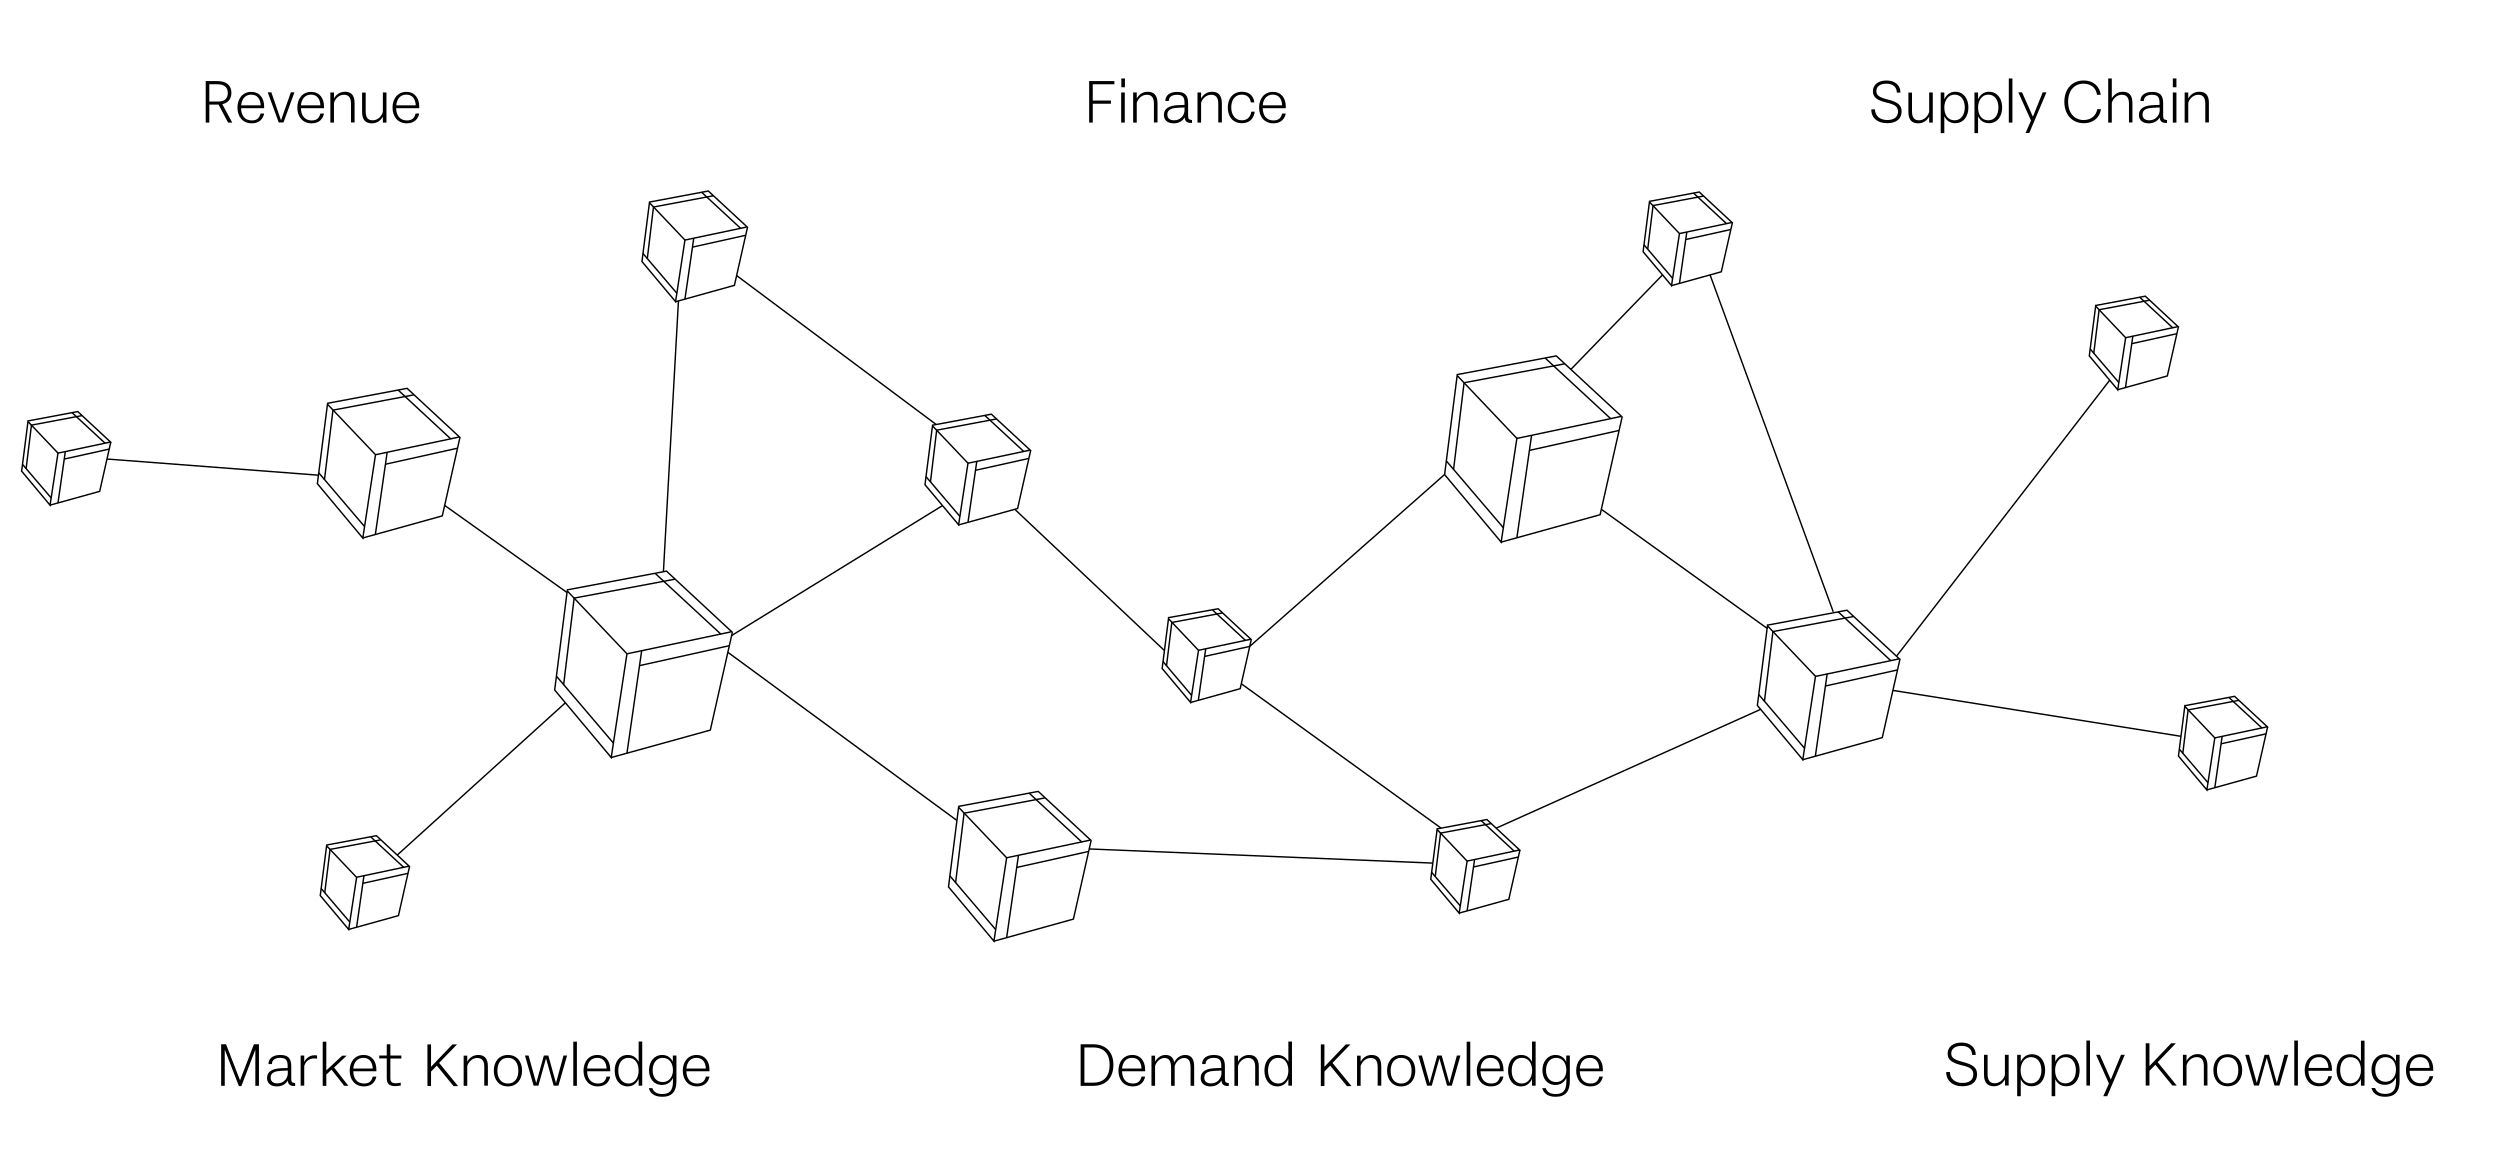 <?xml version="1.0" encoding="utf-8"?>
<!-- Generator: Adobe Illustrator 25.2.3, SVG Export Plug-In . SVG Version: 6.00 Build 0)  -->
<svg version="1.1" id="Layer_1" xmlns="http://www.w3.org/2000/svg" xmlns:xlink="http://www.w3.org/1999/xlink" x="0px" y="0px"
	 viewBox="0 0 1733 813" style="enable-background:new 0 0 1733 813;" xml:space="preserve">
<style type="text/css">
	.st0{fill:none;stroke:#000000;stroke-miterlimit:10;}
</style>
<path d="M154.1,72.2c4-0.8,6.3-3.6,6.3-7.9c0-5-3.3-8.1-9.7-8.1h-8.1V85h2.5V72.5h6.2h0.2l6.6,12.5h2.9L154.1,72.2z M150.6,58.4
	c5.4,0,7.3,2.6,7.3,6c0,3.6-1.9,6-6.6,6h-6.2v-12H150.6z M183.1,73.8c0-5.5-2.9-10.1-8.9-10.1c-6.1,0-9.6,4.8-9.6,10.9
	s3.5,10.9,9.9,10.9c5.5,0,7.9-3.3,8.6-6.8h-2.5c-0.7,2.7-2.1,4.8-6,4.8c-5.1,0-7.4-3.7-7.5-8.5h16V73.8z M174.2,65.6
	c4.4,0,6.3,3.3,6.5,7.4h-13.5C167.6,68.8,169.8,65.6,174.2,65.6z M194.8,83.4l-6.7-19.4h-2.5l7.6,20.9h3.3l7.6-20.9h-2.5L194.8,83.4
	z M224.6,73.8c0-5.5-2.9-10.1-8.9-10.1c-6.1,0-9.6,4.8-9.6,10.9s3.5,10.9,9.9,10.9c5.5,0,7.9-3.3,8.6-6.8h-2.5
	c-0.7,2.7-2.1,4.8-6,4.8c-5.1,0-7.4-3.7-7.5-8.5h16V73.8z M215.6,65.6c4.4,0,6.3,3.3,6.5,7.4h-13.5C209,68.8,211.3,65.6,215.6,65.6z
	 M239.1,63.6c-3.7,0-6.3,2.2-7.6,4.7v-4.2H229V85h2.5V71.3c0.7-2.6,3.3-5.6,6.9-5.6c3.1,0,4.9,1.6,4.9,6.2v13h2.5V71.5
	C245.8,65.8,243.3,63.6,239.1,63.6z M265.3,77.8c-0.7,2.6-3.3,5.6-6.9,5.6c-3.1,0-4.9-1.6-4.9-6.2v-13H251v13.5
	c0,5.6,2.6,7.8,6.8,7.8c3.7,0,6.3-2.2,7.6-4.7V85h2.5V64.1h-2.5V77.8z M290.6,73.8c0-5.5-2.9-10.1-8.9-10.1c-6.1,0-9.6,4.8-9.6,10.9
	s3.5,10.9,9.9,10.9c5.5,0,7.9-3.3,8.6-6.8h-2.5c-0.7,2.7-2.1,4.8-6,4.8c-5.1,0-7.4-3.7-7.5-8.5h16V73.8z M281.7,65.6
	c4.4,0,6.3,3.3,6.5,7.4h-13.5C275.1,68.8,277.3,65.6,281.7,65.6z"/>
<path d="M166.4,748.9l-9.7-25h-3.4v28.8h2.5v-25.1l9.8,25.3h1.7l9.7-25.3v25.1h2.5v-28.8H176L166.4,748.9z M203.8,750.6
	c-1.5,0-1.9-0.8-1.9-2.9v-8.5c0-5.6-2.2-7.9-7.7-7.9c-4.8,0-8.1,2.3-8.1,6.3h2.4c0-2.9,2.4-4.3,5.7-4.3c4.3,0,5.2,2,5.2,5.9v1.1
	l-4.8,0.2c-6.4,0.3-9.5,2.7-9.5,6.8c0,3.7,2.7,5.8,6.8,5.8c3.4,0,6.1-1.5,7.6-4.1c0.2,2.6,1.5,3.8,4.3,3.8h0.8v-2H203.8z M192.3,751
	c-3,0-4.7-1.4-4.7-4c0-3.9,3.8-4.5,7.4-4.7l4.5-0.2v2.5C199,748.4,196.1,751,192.3,751z M218,731.5c-3.6,0-6.1,2.4-7.1,4.7v-4.5
	h-2.5v20.9h2.5V739c0.7-2.7,3-5.3,6.8-5.3c0.4,0,1.3,0,2.1,0.2v-2.3C219.1,731.5,218.4,731.5,218,731.5z M241.5,752.7l-9.9-12.7
	l8.7-8.2h-3.1L226.2,742v-19.9h-2.5v30.6h2.5v-7.8l3.6-3.4l8.8,11.2H241.5z M260.9,741.4c0-5.5-2.9-10.1-8.9-10.1
	c-6.1,0-9.6,4.8-9.6,10.9c0,6.1,3.5,10.9,9.9,10.9c5.5,0,7.9-3.3,8.6-6.8h-2.5c-0.7,2.7-2.1,4.8-6,4.8c-5.1,0-7.4-3.7-7.5-8.5h16
	V741.4z M251.9,733.3c4.4,0,6.3,3.3,6.5,7.4h-13.5C245.3,736.4,247.6,733.3,251.9,733.3z M278.2,731.7h-7.6v-7.8h-2.5v7.8h-5.2v2
	h5.2v13.8c0,3.9,1.9,5.4,5.8,5.4c1.2,0,2.4-0.2,3.9-0.4v-2c-1.3,0.3-2.3,0.4-3.5,0.4c-2.5,0-3.7-0.8-3.7-3.5v-13.6h7.6V731.7z
	 M317.4,752.7l-13-15.9l12.4-12.8h-3.2l-14.8,15.5v-15.5h-2.5v28.8h2.5v-10l4-4.1l11.6,14.2H317.4z M331.5,731.3
	c-3.7,0-6.3,2.2-7.6,4.7v-4.2h-2.5v20.9h2.5v-13.7c0.7-2.6,3.3-5.6,6.9-5.6c3.1,0,4.9,1.6,4.9,6.2v13h2.5v-13.5
	C338.2,733.5,335.6,731.3,331.5,731.3z M352.1,753.1c6,0,9.8-4.6,9.8-10.9s-3.6-10.9-9.8-10.9s-9.8,4.6-9.8,10.9
	S345.9,753.1,352.1,753.1z M352.1,751.1c-4.9,0-7.3-3.8-7.3-8.9c0-5.1,2.4-8.9,7.3-8.9c4.9,0,7.2,3.8,7.2,8.9
	C359.3,747.3,357,751.1,352.1,751.1z M385.4,750.8l-5.3-19.1H377l-5.3,19.1l-5.3-19.1h-2.5l6,20.9h3.3l5.3-18.9l5.3,18.9h3.3l6-20.9
	h-2.5L385.4,750.8z M399.9,752.7v-30.6h-2.5v30.6H399.9z M423,741.4c0-5.5-2.9-10.1-8.9-10.1c-6.1,0-9.6,4.8-9.6,10.9
	c0,6.1,3.5,10.9,9.9,10.9c5.5,0,7.9-3.3,8.6-6.8h-2.5c-0.7,2.7-2.1,4.8-6,4.8c-5.1,0-7.4-3.7-7.5-8.5h16V741.4z M414,733.3
	c4.4,0,6.3,3.3,6.5,7.4H407C407.4,736.4,409.7,733.3,414,733.3z M442.7,736.1c-1.4-2.9-3.9-4.8-7.5-4.8c-5.9,0-9.1,4.8-9.1,10.9
	c0,6.1,3.3,10.9,9.1,10.9c3.5,0,6.1-2.1,7.5-5.2v4.7h2.5v-30.6h-2.5V736.1z M435.7,751.1c-4.7,0-7.1-4-7.1-8.9
	c0-4.9,2.3-8.9,7.1-8.9c4.7,0,7,4,7,8.9C442.7,746.9,440.1,751.1,435.7,751.1z M466.5,736.2c-1.3-2.9-3.8-4.9-7.5-4.9
	c-5.6,0-9.1,4.8-9.1,10.6c0,5.8,3.3,10.2,9.1,10.2c3.5,0,6.2-2,7.5-4.9v2.5c0,6-2.2,8.7-7.4,8.7c-4.5,0-6.2-2.1-6.9-4.1h-2.4
	c0.6,2.7,2.9,6,9.3,6c6.7,0,9.8-3.7,9.8-10.8v-17.8h-2.5V736.2z M459.4,750.1c-4.6,0-7-3.6-7-8.2c0-4.6,2.5-8.6,7-8.6
	c4.7,0,7.1,3.9,7.1,8.6C466.5,746.4,463.8,750.1,459.4,750.1z M491.8,741.4c0-5.5-2.9-10.1-8.9-10.1c-6.1,0-9.6,4.8-9.6,10.9
	c0,6.1,3.5,10.9,9.9,10.9c5.5,0,7.9-3.3,8.6-6.8h-2.5c-0.7,2.7-2.1,4.8-6,4.8c-5.1,0-7.4-3.7-7.5-8.5h16V741.4z M482.8,733.3
	c4.4,0,6.3,3.3,6.5,7.4h-13.5C476.2,736.4,478.5,733.3,482.8,733.3z"/>
<path d="M757.8,723.9h-8.7v28.8h8.7c9.4,0,14-6.1,14-14.5C771.9,730,767.2,723.9,757.8,723.9z M751.7,750.5v-24.4h6.1
	c7.9,0,11.4,4.9,11.4,12.1c0,7.4-3.5,12.3-11.4,12.3H751.7z M793.8,741.4c0-5.5-2.9-10.1-8.9-10.1c-6.1,0-9.6,4.8-9.6,10.9
	c0,6.1,3.5,10.9,9.9,10.9c5.5,0,7.9-3.3,8.6-6.8h-2.5c-0.7,2.7-2.1,4.8-6,4.8c-5.1,0-7.4-3.7-7.5-8.5h16V741.4z M784.8,733.3
	c4.4,0,6.3,3.3,6.5,7.4h-13.5C778.2,736.4,780.5,733.3,784.8,733.3z M821.5,731.3c-3.6,0-6.4,2.6-7.5,5.2c-0.7-3.7-2.8-5.2-6.1-5.2
	c-3.3,0-5.9,2.2-7.2,4.7v-4.2h-2.5v20.9h2.5v-13.7c0.7-2.6,3.2-5.6,6.5-5.6c3.1,0,4.6,2,4.6,6.8v12.5h2.5v-12.8V739
	c0.7-2.6,3.2-5.6,6.5-5.6c3.1,0,4.5,2,4.5,6.8v12.5h2.5v-12.8C827.9,733.7,825.6,731.3,821.5,731.3z M851,750.6
	c-1.5,0-1.9-0.8-1.9-2.9v-8.5c0-5.6-2.2-7.9-7.7-7.9c-4.8,0-8.1,2.3-8.1,6.3h2.4c0-2.9,2.4-4.3,5.7-4.3c4.3,0,5.2,2,5.2,5.9v1.1
	l-4.8,0.2c-6.4,0.3-9.5,2.7-9.5,6.8c0,3.7,2.7,5.8,6.8,5.8c3.4,0,6.1-1.5,7.6-4.1c0.2,2.6,1.5,3.8,4.3,3.8h0.8v-2H851z M839.5,751
	c-3,0-4.7-1.4-4.7-4c0-3.9,3.8-4.5,7.4-4.7l4.5-0.2v2.5C846.2,748.4,843.3,751,839.5,751z M865.8,731.3c-3.7,0-6.3,2.2-7.6,4.7v-4.2
	h-2.5v20.9h2.5v-13.7c0.7-2.6,3.3-5.6,6.9-5.6c3.1,0,5,1.6,5,6.2v13h2.5v-13.5C872.5,733.5,869.9,731.3,865.8,731.3z M893.1,736.1
	c-1.4-2.9-3.9-4.8-7.5-4.8c-5.9,0-9.1,4.8-9.1,10.9c0,6.1,3.3,10.9,9.1,10.9c3.5,0,6.1-2.1,7.5-5.2v4.7h2.5v-30.6h-2.5V736.1z
	 M886.1,751.1c-4.7,0-7.1-4-7.1-8.9c0-4.9,2.3-8.9,7.1-8.9c4.7,0,7,4,7,8.9C893.1,746.9,890.5,751.1,886.1,751.1z M936.7,752.7
	l-13-15.9l12.4-12.8h-3.2l-14.8,15.5v-15.5h-2.5v28.8h2.5v-10l4-4.1l11.6,14.2H936.7z M950.8,731.3c-3.7,0-6.3,2.2-7.6,4.7v-4.2
	h-2.5v20.9h2.5v-13.7c0.7-2.6,3.3-5.6,6.9-5.6c3.1,0,4.9,1.6,4.9,6.2v13h2.5v-13.5C957.5,733.5,954.9,731.3,950.8,731.3z
	 M971.3,753.1c6,0,9.8-4.6,9.8-10.9s-3.6-10.9-9.8-10.9s-9.8,4.6-9.8,10.9S965.2,753.1,971.3,753.1z M971.3,751.1
	c-4.9,0-7.3-3.8-7.3-8.9c0-5.1,2.4-8.9,7.3-8.9c4.9,0,7.2,3.8,7.2,8.9C978.6,747.3,976.2,751.1,971.3,751.1z M1004.7,750.8
	l-5.3-19.1h-3.1l-5.3,19.1l-5.3-19.1h-2.5l6,20.9h3.3l5.3-18.9l5.3,18.9h3.3l6-20.9h-2.5L1004.7,750.8z M1019.2,752.7v-30.6h-2.5
	v30.6H1019.2z M1042.2,741.4c0-5.5-2.9-10.1-8.9-10.1c-6.1,0-9.6,4.8-9.6,10.9c0,6.1,3.5,10.9,9.9,10.9c5.5,0,7.9-3.3,8.6-6.8h-2.4
	c-0.7,2.7-2.1,4.8-6,4.8c-5.1,0-7.4-3.7-7.5-8.5h16V741.4z M1033.3,733.3c4.4,0,6.3,3.3,6.5,7.4h-13.5
	C1026.7,736.4,1029,733.3,1033.3,733.3z M1062,736.1c-1.4-2.9-3.9-4.8-7.5-4.8c-5.9,0-9.1,4.8-9.1,10.9c0,6.1,3.3,10.9,9.1,10.9
	c3.5,0,6.1-2.1,7.5-5.2v4.7h2.5v-30.6h-2.5V736.1z M1055,751.1c-4.7,0-7.1-4-7.1-8.9c0-4.9,2.3-8.9,7.1-8.9c4.8,0,7.1,4,7.1,8.9
	C1062,746.9,1059.4,751.1,1055,751.1z M1085.8,736.2c-1.3-2.9-3.8-4.9-7.5-4.9c-5.6,0-9.1,4.8-9.1,10.6c0,5.8,3.3,10.2,9.1,10.2
	c3.5,0,6.2-2,7.5-4.9v2.5c0,6-2.2,8.7-7.4,8.7c-4.5,0-6.2-2.1-6.9-4.1h-2.4c0.7,2.7,2.9,6,9.3,6c6.7,0,9.8-3.7,9.8-10.8v-17.8h-2.5
	V736.2z M1078.7,750.1c-4.6,0-7-3.6-7-8.2c0-4.6,2.4-8.6,7-8.6c4.7,0,7.1,3.9,7.1,8.6C1085.8,746.4,1083.1,750.1,1078.7,750.1z
	 M1111.1,741.4c0-5.5-2.9-10.1-8.9-10.1c-6.1,0-9.6,4.8-9.6,10.9c0,6.1,3.5,10.9,9.9,10.9c5.5,0,7.9-3.3,8.6-6.8h-2.5
	c-0.7,2.7-2.1,4.8-6,4.8c-5.1,0-7.4-3.7-7.5-8.5h16V741.4z M1102.1,733.3c4.4,0,6.3,3.3,6.5,7.4h-13.5
	C1095.5,736.4,1097.8,733.3,1102.1,733.3z"/>
<path d="M772.6,56.2H755V85h2.5V71.9h12.6v-2.2h-12.6V58.4h15V56.2z M777.3,60.5h2.5v-6.1h-2.5V60.5z M779.7,85V64.1h-2.5V85H779.7z
	 M795.6,63.6c-3.7,0-6.3,2.2-7.6,4.7v-4.2h-2.5V85h2.5V71.3c0.7-2.6,3.3-5.6,6.9-5.6c3.1,0,5,1.6,5,6.2v13h2.5V71.5
	C802.3,65.8,799.7,63.6,795.6,63.6z M825.5,83c-1.5,0-1.9-0.8-1.9-2.9v-8.5c0-5.6-2.2-7.9-7.7-7.9c-4.8,0-8.1,2.3-8.1,6.3h2.4
	c0-2.9,2.4-4.3,5.7-4.3c4.3,0,5.2,2,5.2,5.9v1.1l-4.8,0.2c-6.4,0.3-9.5,2.7-9.5,6.8c0,3.7,2.7,5.8,6.8,5.8c3.4,0,6.1-1.5,7.6-4.1
	c0.2,2.6,1.5,3.8,4.3,3.8h0.8v-2H825.5z M813.9,83.4c-3,0-4.7-1.4-4.7-4c0-3.9,3.8-4.5,7.4-4.7l4.5-0.2v2.5
	C820.7,80.7,817.7,83.4,813.9,83.4z M840.2,63.6c-3.7,0-6.3,2.2-7.6,4.7v-4.2h-2.5V85h2.5V71.3c0.7-2.6,3.3-5.6,6.9-5.6
	c3.1,0,5,1.6,5,6.2v13h2.5V71.5C846.9,65.8,844.3,63.6,840.2,63.6z M860.9,85.4c5.9,0,8.4-4,8.9-8h-2.4c-0.5,3.4-2.5,6-6.6,6
	c-4.8,0-7.3-4.1-7.3-8.9c0-4.9,2.3-8.9,7.3-8.9c4,0,5.8,2.4,6.3,5.4h2.4c-0.4-3.9-3-7.4-8.5-7.4c-6.4,0-9.9,4.8-9.9,10.9
	S854.4,85.4,860.9,85.4z M891.3,73.8c0-5.5-2.9-10.1-8.9-10.1c-6.1,0-9.6,4.8-9.6,10.9s3.5,10.9,9.9,10.9c5.5,0,7.9-3.3,8.6-6.8
	h-2.5c-0.7,2.7-2.1,4.8-6,4.8c-5.1,0-7.4-3.7-7.5-8.5h16V73.8z M882.3,65.6c4.4,0,6.3,3.3,6.5,7.4h-13.5
	C875.7,68.8,878,65.6,882.3,65.6z"/>
<path d="M1308.2,85.4c6.4,0,10-3.1,10-8.1c0-4.5-2.7-6.6-9.5-8.3c-6.1-1.5-8-2.9-8-5.9c0-3.1,2.6-5.1,6.9-5.1c4.7,0,7.2,2.4,7.3,6.2
	h2.5c0-5.1-3.8-8.4-9.6-8.4c-5.9,0-9.5,2.9-9.5,7.5c0,4,2.7,6.2,9.4,7.8c6.1,1.4,8,2.9,8,6.3c0,3.6-2.7,5.8-7.4,5.8
	c-5.2,0-8.5-2.9-8.6-7.4h-2.5C1297.1,81.7,1301.4,85.4,1308.2,85.4z M1337.2,77.8c-0.7,2.6-3.3,5.6-6.9,5.6c-3.1,0-4.9-1.6-4.9-6.2
	v-13h-2.5v13.5c0,5.6,2.6,7.8,6.8,7.8c3.7,0,6.3-2.2,7.6-4.7V85h2.5V64.1h-2.5V77.8z M1355.3,63.6c-3.5,0-6.1,2.1-7.5,5.2v-4.7h-2.5
	v28.2h2.5V80.6c1.4,2.9,3.9,4.8,7.5,4.8c5.9,0,9.2-4.8,9.2-10.9S1361.2,63.6,1355.3,63.6z M1354.9,83.4c-4.8,0-7.1-4-7.1-8.9
	c0-4.7,2.6-8.9,7.1-8.9c4.7,0,7.1,4,7.1,8.9C1361.9,79.4,1359.6,83.4,1354.9,83.4z M1378.7,63.6c-3.5,0-6.1,2.1-7.5,5.2v-4.7h-2.5
	v28.2h2.5V80.6c1.4,2.9,3.9,4.8,7.5,4.8c5.9,0,9.2-4.8,9.2-10.9S1384.6,63.6,1378.7,63.6z M1378.3,83.4c-4.8,0-7.1-4-7.1-8.9
	c0-4.7,2.6-8.9,7.1-8.9c4.7,0,7,4,7,8.9C1385.3,79.4,1383,83.4,1378.3,83.4z M1395,85V54.4h-2.5V85H1395z M1409.2,80.9l-7.5-16.9
	h-2.6l8.8,19.6l-3.8,8.6h2.6l11.9-28.2h-2.6L1409.2,80.9z M1453.8,75.7c-0.6,4.1-4,7.5-9.4,7.5c-6.8,0-10.8-5.3-10.8-12.7
	c0-7.2,3.9-12.5,10.7-12.5c5.5,0,8.9,3.4,9.3,7.7h2.6c-0.6-5.3-4.6-9.9-11.8-9.9c-8.5,0-13.4,6.4-13.4,14.8
	c0,8.5,5.1,14.8,13.5,14.8c7.1,0,11.2-4.5,11.9-9.7H1453.8z M1471.5,63.6c-3.7,0-6.3,2.2-7.6,4.6V54.4h-2.5V85h2.5V71.3
	c0.7-2.6,3.3-5.6,6.9-5.6c3.1,0,5,1.6,5,6.2v13h2.4V71.5C1478.2,65.8,1475.7,63.6,1471.5,63.6z M1501.4,83c-1.5,0-1.9-0.8-1.9-2.9
	v-8.5c0-5.6-2.2-7.9-7.7-7.9c-4.8,0-8.1,2.3-8.1,6.3h2.4c0-2.9,2.4-4.3,5.7-4.3c4.3,0,5.2,2,5.2,5.9v1.1l-4.8,0.2
	c-6.4,0.3-9.5,2.7-9.5,6.8c0,3.7,2.7,5.8,6.8,5.8c3.4,0,6.1-1.5,7.6-4.1c0.2,2.6,1.5,3.8,4.3,3.8h0.8v-2H1501.4z M1489.9,83.4
	c-3,0-4.7-1.4-4.7-4c0-3.9,3.8-4.5,7.4-4.7l4.5-0.2v2.5C1496.6,80.7,1493.7,83.4,1489.9,83.4z M1506.2,60.5h2.5v-6.1h-2.5V60.5z
	 M1508.7,85V64.1h-2.5V85H1508.7z M1524.5,63.6c-3.7,0-6.3,2.2-7.6,4.7v-4.2h-2.5V85h2.5V71.3c0.7-2.6,3.3-5.6,6.9-5.6
	c3.1,0,4.9,1.6,4.9,6.2v13h2.5V71.5C1531.3,65.8,1528.7,63.6,1524.5,63.6z"/>
<path class="st0" d="M393.2,409.6l41.4,43.6l-10.9,71.9c0,0,0,0,0,0l-39.2-46.8L393.2,409.6z"/>
<path class="st0" d="M434.7,453.2l72.5-15.3l-45.2-42l-68.9,13"/>
<path class="st0" d="M423.4,525.2l69-19.1l15.3-67.9"/>
<path class="st0" d="M385.7,468.7l39.6,46.5"/>
<path class="st0" d="M467.8,401.5L398,414.6l-7.3,60.2"/>
<path class="st0" d="M454.2,397.5l45.4,42"/>
<path class="st0" d="M434.6,522.1l10.2-71"/>
<path class="st0" d="M505.5,447.6l-62.1,13.8"/>
<path class="st0" d="M1010.1,260.3l41.4,43.6l-10.9,71.9c0,0,0,0,0,0l-39.2-46.8L1010.1,260.3z"/>
<path class="st0" d="M1051.5,303.9l72.5-15.3l-45.2-41.9l-68.9,13"/>
<path class="st0" d="M1040.2,375.9l69-19.1l15.3-67.9"/>
<path class="st0" d="M1002.5,319.4l39.6,46.4"/>
<path class="st0" d="M1084.7,252.2l-69.8,13.1l-7.3,60.2"/>
<path class="st0" d="M1071.1,248.2l45.4,42"/>
<path class="st0" d="M1051.5,372.8l10.2-71.1"/>
<path class="st0" d="M1122.3,298.4l-62.1,13.8"/>
<path class="st0" d="M450.2,140.5l24.6,25.9l-6.5,42.7c0,0,0,0,0,0L445,181.3L450.2,140.5z"/>
<path class="st0" d="M474.8,166.4l43.1-9.1L491,132.4l-41,7.7"/>
<path class="st0" d="M468.1,209.2l41-11.4l9.1-40.4"/>
<path class="st0" d="M445.7,175.7l23.5,27.6"/>
<path class="st0" d="M494.5,135.7l-41.5,7.8l-4.3,35.8"/>
<path class="st0" d="M486.4,133.3l27,25"/>
<path class="st0" d="M474.8,207.4l6.1-42.2"/>
<path class="st0" d="M516.9,163.1l-36.9,8.2"/>
<path class="st0" d="M646.4,295.2l24.6,25.9l-6.5,42.7c0,0,0,0,0,0L641.2,336L646.4,295.2z"/>
<path class="st0" d="M671,321.1l43.1-9.1l-26.9-24.9l-41,7.7"/>
<path class="st0" d="M664.4,363.9l41-11.4l9.1-40.4"/>
<path class="st0" d="M641.9,330.4l23.5,27.6"/>
<path class="st0" d="M690.8,290.4l-41.5,7.8l-4.3,35.8"/>
<path class="st0" d="M682.7,288l27,25"/>
<path class="st0" d="M671,362.1l6.1-42.2"/>
<path class="st0" d="M713.1,317.8l-36.9,8.2"/>
<path class="st0" d="M664.5,559.6l33.3,35l-8.8,57.8c0,0,0,0,0,0l-31.5-37.6L664.5,559.6z"/>
<path class="st0" d="M697.8,594.6l58.2-12.3l-36.3-33.7l-55.4,10.4"/>
<path class="st0" d="M688.7,652.5l55.4-15.4l12.3-54.6"/>
<path class="st0" d="M658.4,607.1l31.8,37.3"/>
<path class="st0" d="M724.4,553.1l-56.1,10.6l-5.9,48.4"/>
<path class="st0" d="M713.5,549.9l36.4,33.8"/>
<path class="st0" d="M697.8,650l8.2-57.1"/>
<path class="st0" d="M754.7,590.2l-49.9,11.1"/>
<path class="st0" d="M1225.2,433.8l33.3,35l-8.8,57.8c0,0,0,0,0,0l-31.5-37.6L1225.2,433.8z"/>
<path class="st0" d="M1258.4,468.9l58.2-12.2l-36.3-33.7l-55.4,10.4"/>
<path class="st0" d="M1249.4,526.7l55.4-15.4l12.3-54.6"/>
<path class="st0" d="M1219.1,481.4l31.8,37.3"/>
<path class="st0" d="M1285.1,427.3l-56.1,10.5l-5.9,48.4"/>
<path class="st0" d="M1274.2,424.1l36.4,33.8"/>
<path class="st0" d="M1258.4,524.2l8.2-57.1"/>
<path class="st0" d="M1315.3,464.4l-49.8,11.1"/>
<path class="st0" d="M227,280.2l33.3,35l-8.8,57.8c0,0,0,0,0,0L220,335.3L227,280.2z"/>
<path class="st0" d="M260.3,315.2l58.2-12.3l-36.3-33.7l-55.4,10.4"/>
<path class="st0" d="M251.2,373l55.4-15.4l12.3-54.6"/>
<path class="st0" d="M220.9,327.7l31.8,37.3"/>
<path class="st0" d="M286.9,273.7l-56.1,10.6l-5.9,48.4"/>
<path class="st0" d="M276,270.4l36.4,33.8"/>
<path class="st0" d="M260.2,370.5l8.2-57.1"/>
<path class="st0" d="M317.1,310.7l-49.9,11.1"/>
<path class="st0" d="M19.4,292.2l20.8,21.9l-5.5,36.1c0,0,0,0,0,0L15,326.6L19.4,292.2z"/>
<path class="st0" d="M40.2,314.1l36.4-7.7l-22.7-21.1l-34.6,6.5"/>
<path class="st0" d="M34.5,350.2l34.6-9.6l7.7-34.1"/>
<path class="st0" d="M15.6,321.9l19.9,23.3"/>
<path class="st0" d="M56.8,288.1l-35,6.6l-3.7,30.2"/>
<path class="st0" d="M50,286.1l22.8,21.1"/>
<path class="st0" d="M40.2,348.6l5.1-35.7"/>
<path class="st0" d="M75.7,311.3l-31.1,6.9"/>
<path class="st0" d="M226.4,586.3l20.8,21.9l-5.5,36.1c0,0,0,0,0,0l-19.7-23.5L226.4,586.3z"/>
<path class="st0" d="M247.2,608.1l36.4-7.7l-22.7-21.1l-34.6,6.5"/>
<path class="st0" d="M241.6,644.3l34.6-9.6l7.7-34.1"/>
<path class="st0" d="M222.6,615.9l19.9,23.3"/>
<path class="st0" d="M263.9,582.2l-35.1,6.6l-3.7,30.2"/>
<path class="st0" d="M257.1,580.2l22.8,21.1"/>
<path class="st0" d="M247.2,642.7l5.1-35.7"/>
<path class="st0" d="M282.8,605.4l-31.2,6.9"/>
<path class="st0" d="M996.2,575l20.8,21.9l-5.5,36.1c0,0,0,0,0,0l-19.7-23.5L996.2,575z"/>
<path class="st0" d="M1017,596.9l36.4-7.7l-22.7-21.1l-34.6,6.5"/>
<path class="st0" d="M1011.3,633l34.6-9.6l7.7-34.1"/>
<path class="st0" d="M992.4,604.7l19.9,23.3"/>
<path class="st0" d="M1033.7,570.9l-35.1,6.6l-3.7,30.2"/>
<path class="st0" d="M1026.8,568.9l22.8,21.1"/>
<path class="st0" d="M1017,631.4l5.2-35.7"/>
<path class="st0" d="M1052.5,594.1l-31.2,6.9"/>
<path class="st0" d="M1514.5,489.6l20.8,21.9l-5.5,36.1c0,0,0,0,0,0l-19.7-23.5L1514.5,489.6z"/>
<path class="st0" d="M1535.3,511.5l36.4-7.7l-22.7-21.1l-34.6,6.5"/>
<path class="st0" d="M1529.6,547.6l34.6-9.6l7.7-34.1"/>
<path class="st0" d="M1510.7,519.3l19.9,23.3"/>
<path class="st0" d="M1551.9,485.5l-35.1,6.6l-3.7,30.2"/>
<path class="st0" d="M1545.1,483.5l22.8,21.1"/>
<path class="st0" d="M1535.3,546.1l5.1-35.7"/>
<path class="st0" d="M1570.8,508.7l-31.2,6.9"/>
<path class="st0" d="M1452.7,212.2l20.8,21.9l-5.5,36.1c0,0,0,0,0,0l-19.7-23.5L1452.7,212.2z"/>
<path class="st0" d="M1473.4,234.1l36.4-7.7l-22.7-21.1l-34.6,6.5"/>
<path class="st0" d="M1467.8,270.2l34.6-9.6l7.7-34.1"/>
<path class="st0" d="M1448.9,241.9l19.9,23.3"/>
<path class="st0" d="M1490.1,208.1l-35,6.6l-3.7,30.2"/>
<path class="st0" d="M1483.3,206.1l22.8,21.1"/>
<path class="st0" d="M1473.4,268.6l5.1-35.7"/>
<path class="st0" d="M1509,231.3l-31.2,6.9"/>
<path class="st0" d="M1143.4,140l20.8,21.9l-5.5,36.1c0,0,0,0,0,0l-19.7-23.5L1143.4,140z"/>
<path class="st0" d="M1164.2,161.9l36.4-7.7l-22.7-21.1l-34.6,6.5"/>
<path class="st0" d="M1158.6,198l34.6-9.6l7.7-34.1"/>
<path class="st0" d="M1139.6,169.7l19.9,23.3"/>
<path class="st0" d="M1180.9,135.9l-35,6.6l-3.7,30.2"/>
<path class="st0" d="M1174,133.9l22.8,21.1"/>
<path class="st0" d="M1164.2,196.5l5.1-35.7"/>
<path class="st0" d="M1199.8,159.1l-31.2,6.9"/>
<path class="st0" d="M810,428.9l20.8,21.9l-5.5,36.1c0,0,0,0,0,0l-19.7-23.5L810,428.9z"/>
<path class="st0" d="M830.7,450.8l36.4-7.7l-22.7-21.1l-34.8,6.2"/>
<path class="st0" d="M825.1,487l34.6-9.6l7.7-34.1"/>
<path class="st0" d="M806.2,458.6L826,482"/>
<path class="st0" d="M847.4,424.9l-35.1,6.6l-3.7,30.2"/>
<path class="st0" d="M840.6,422.9l22.8,21.1"/>
<path class="st0" d="M830.7,485.4l5.1-35.7"/>
<path class="st0" d="M866.3,448.1l-31.2,6.9"/>
<path class="st0" d="M275.3,592.8L392,487.1"/>
<path class="st0" d="M510.6,191L649,294.3"/>
<path class="st0" d="M470.3,208.6L459.9,396"/>
<path class="st0" d="M308.3,350.4l84.7,60.3"/>
<path class="st0" d="M507.1,440.6l146.2-90.1"/>
<path class="st0" d="M504.6,452.2l158.5,116.4"/>
<path class="st0" d="M703.5,353.1l103.6,97.8"/>
<path class="st0" d="M860.5,474L999,574.1"/>
<path class="st0" d="M866.3,448.1L1001.3,329"/>
<path class="st0" d="M1110.1,353.1l114.9,82.5"/>
<path class="st0" d="M1088.9,256.1l63.6-65.6"/>
<path class="st0" d="M1270.8,424.1l-85.4-233.6"/>
<path class="st0" d="M1314.8,454.7l147.7-191.2"/>
<path class="st0" d="M1312.2,478.6l199.6,31.8"/>
<path class="st0" d="M1037.1,574.1l183.4-82.4"/>
<path class="st0" d="M755.1,588.5l238.2,9.8"/>
<path class="st0" d="M74.2,318.2l146.5,11.2"/>
<g>
	<path d="M1349.1,743.1h2.6c0,4.6,3.4,7.6,8.7,7.6c4.8,0,7.5-2.2,7.5-5.9c0-3.5-2-5-8.2-6.4c-6.9-1.7-9.6-3.9-9.6-8
		c0-4.7,3.7-7.7,9.7-7.7c5.9,0,9.8,3.4,9.8,8.6h-2.5c-0.1-3.9-2.7-6.3-7.4-6.3c-4.4,0-7.1,2.1-7.1,5.2c0,3,2,4.4,8.2,6
		c6.9,1.8,9.7,3.9,9.7,8.5c0,5.2-3.6,8.3-10.2,8.3C1353.5,753,1349.1,749.1,1349.1,743.1z"/>
	<path d="M1389.9,731.2h2.5v21.3h-2.5v-4.3c-1.3,2.5-4,4.8-7.7,4.8c-4.2,0-6.9-2.3-6.9-8v-13.8h2.5v13.3c0,4.8,1.9,6.4,5,6.4
		c3.6,0,6.3-3,7-5.7V731.2z"/>
	<path d="M1417.7,741.9c0,6.2-3.3,11.1-9.3,11.1c-3.7,0-6.2-1.9-7.6-4.9v11.8h-2.5v-28.7h2.5v4.8c1.4-3.1,4.1-5.2,7.6-5.2
		C1414.4,730.7,1417.7,735.7,1417.7,741.9z M1415.1,741.9c0-5-2.4-9.1-7.2-9.1c-4.6,0-7.2,4.3-7.2,9.1c0,5,2.4,9.1,7.2,9.1
		C1412.7,750.9,1415.1,746.8,1415.1,741.9z"/>
	<path d="M1441.6,741.9c0,6.2-3.3,11.1-9.3,11.1c-3.7,0-6.2-1.9-7.6-4.9v11.8h-2.5v-28.7h2.5v4.8c1.4-3.1,4.1-5.2,7.6-5.2
		C1438.2,730.7,1441.6,735.7,1441.6,741.9z M1439,741.9c0-5-2.4-9.1-7.2-9.1c-4.6,0-7.2,4.3-7.2,9.1c0,5,2.4,9.1,7.2,9.1
		C1436.6,750.9,1439,746.8,1439,741.9z"/>
	<path d="M1446.3,752.5v-31.2h2.5v31.2H1446.3z"/>
	<path d="M1470.3,731.2h2.6l-12.2,28.7h-2.7l3.9-8.8l-8.9-19.9h2.6l7.6,17.2L1470.3,731.2z"/>
	<path d="M1505.9,752.5l-11.8-14.4l-4.1,4.2v10.2h-2.6v-29.3h2.6V739l15-15.8h3.3l-12.6,13.1l13.2,16.2H1505.9z"/>
	<path d="M1530.2,738.7v13.8h-2.5v-13.3c0-4.8-1.8-6.4-5-6.4c-3.6,0-6.3,3-7,5.7v14h-2.5v-21.3h2.5v4.3c1.3-2.5,4-4.8,7.7-4.8
		C1527.5,730.7,1530.2,733,1530.2,738.7z"/>
	<path d="M1534.3,741.9c0-6.4,3.7-11.1,10-11.1c6.3,0,10,4.7,10,11.1c0,6.4-3.9,11.1-10,11.1C1538,753,1534.3,748.3,1534.3,741.9z
		 M1551.6,741.9c0-5.2-2.4-9.1-7.4-9.1s-7.4,3.9-7.4,9.1c0,5.2,2.4,9.1,7.4,9.1S1551.6,747.1,1551.6,741.9z"/>
	<path d="M1583.6,731.2h2.6l-6.1,21.3h-3.4l-5.4-19.2l-5.4,19.2h-3.4l-6.1-21.3h2.6l5.4,19.5l5.4-19.5h3.1l5.4,19.5L1583.6,731.2z"
		/>
	<path d="M1590.4,752.5v-31.2h2.5v31.2H1590.4z"/>
	<path d="M1616.5,742.3h-16.3c0.1,4.8,2.5,8.6,7.7,8.6c4,0,5.5-2.1,6.1-4.9h2.5c-0.7,3.6-3.2,7-8.8,7c-6.6,0-10.1-4.9-10.1-11.1
		c0-6.2,3.6-11.1,9.8-11.1c6.2,0,9.1,4.8,9.1,10.3V742.3z M1600.3,740.3h13.8c-0.2-4.2-2.1-7.5-6.6-7.5
		C1603,732.8,1600.7,736,1600.3,740.3z"/>
	<path d="M1636.6,721.4h2.5v31.2h-2.5v-4.8c-1.4,3.1-4.1,5.2-7.6,5.2c-6,0-9.3-4.9-9.3-11.1c0-6.2,3.3-11.1,9.3-11.1
		c3.7,0,6.2,1.9,7.6,4.9V721.4z M1636.6,741.9c0-5-2.3-9.1-7.2-9.1s-7.2,4.1-7.2,9.1s2.4,9.1,7.2,9.1
		C1634,750.9,1636.6,746.6,1636.6,741.9z"/>
	<path d="M1660.9,731.2h2.5v18.1c0,7.3-3.2,11-10,11c-6.5,0-8.8-3.3-9.5-6.1h2.5c0.7,2,2.5,4.1,7,4.1c5.3,0,7.5-2.7,7.5-8.8V747
		c-1.4,3-4.1,5-7.7,5c-5.9,0-9.3-4.5-9.3-10.4c0-5.9,3.6-10.8,9.3-10.8c3.8,0,6.3,2,7.7,5V731.2z M1660.9,741.5
		c0-4.7-2.4-8.7-7.2-8.7c-4.7,0-7.2,4.1-7.2,8.7c0,4.7,2.5,8.4,7.2,8.4C1658.1,749.9,1660.9,746.1,1660.9,741.5z"/>
	<path d="M1686.6,742.3h-16.3c0.1,4.8,2.5,8.6,7.7,8.6c4,0,5.5-2.1,6.2-4.9h2.5c-0.7,3.6-3.2,7-8.8,7c-6.6,0-10.1-4.9-10.1-11.1
		c0-6.2,3.6-11.1,9.8-11.1c6.2,0,9.1,4.8,9.1,10.3V742.3z M1670.4,740.3h13.8c-0.2-4.2-2.1-7.5-6.6-7.5
		C1673.1,732.8,1670.8,736,1670.4,740.3z"/>
</g>
</svg>
